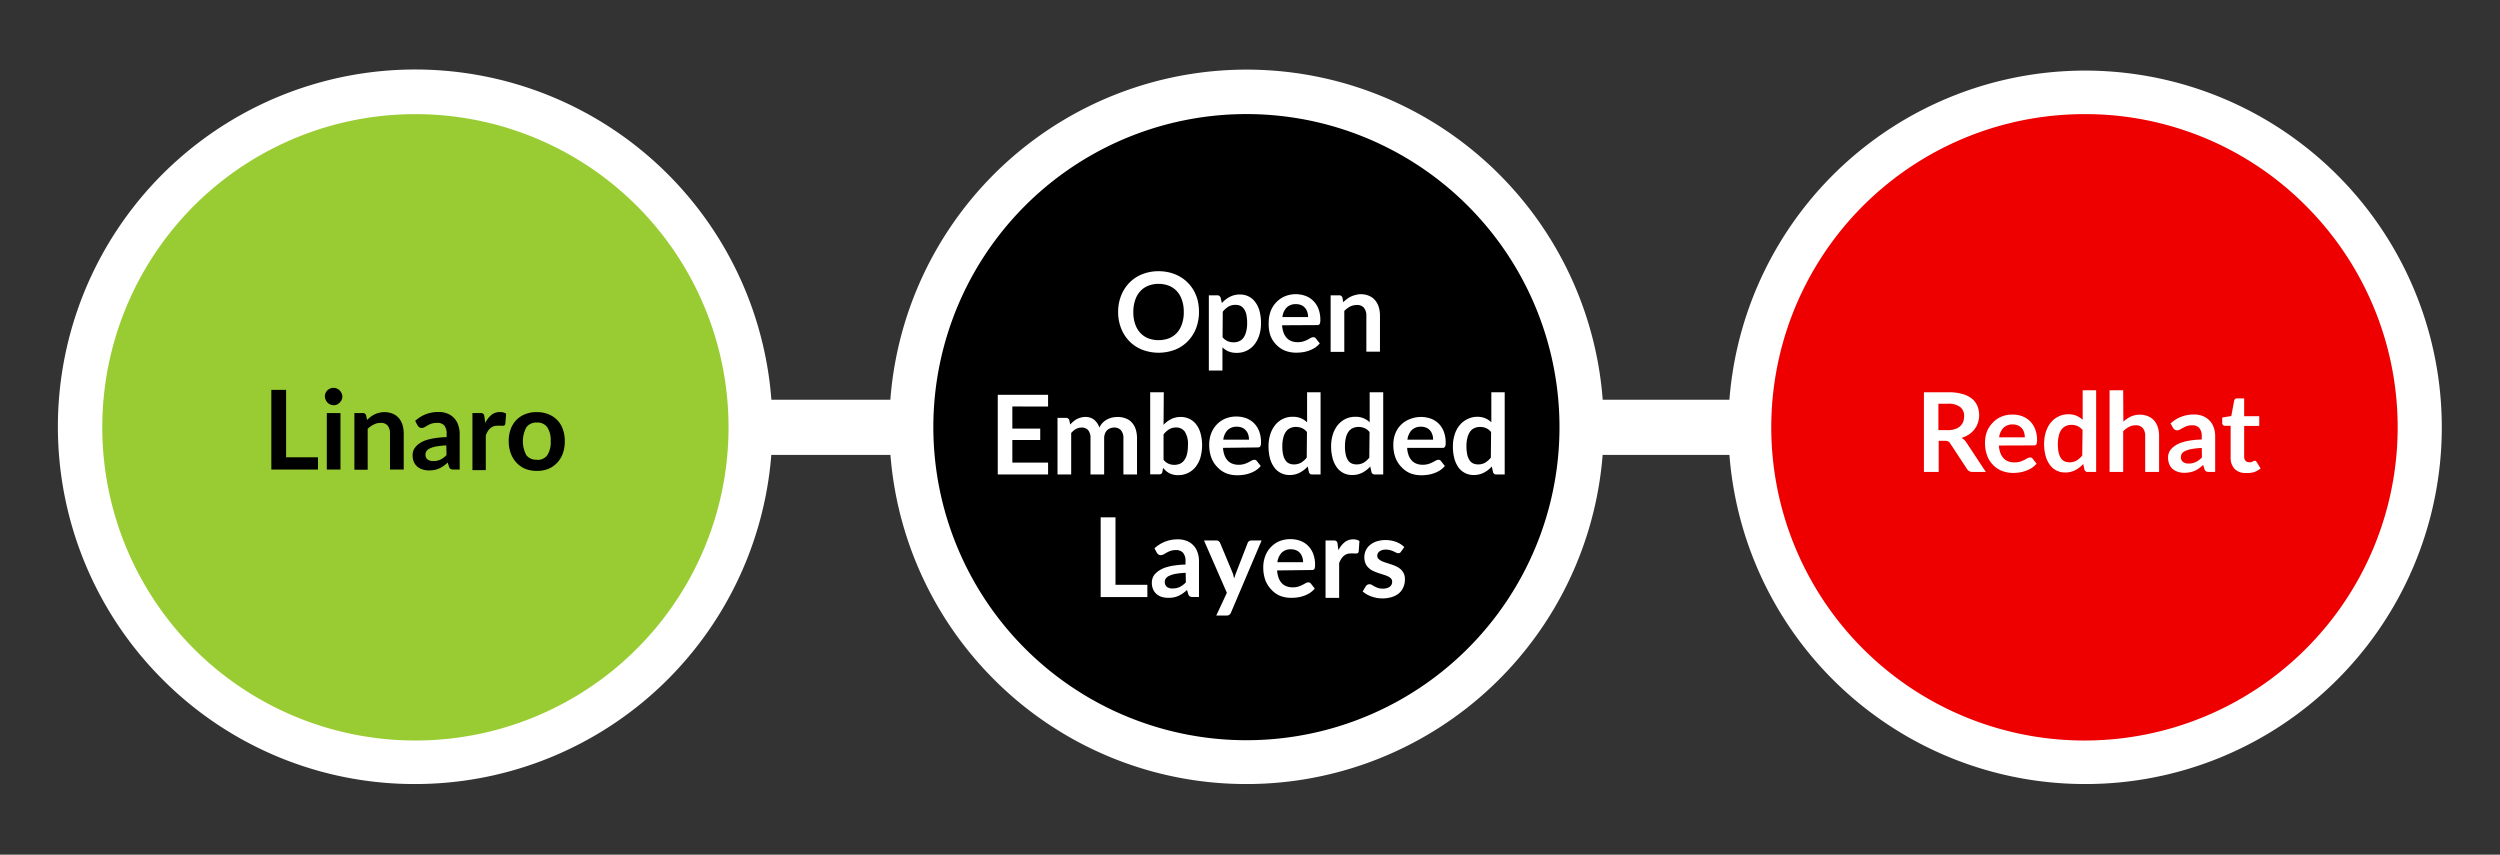 <svg xmlns="http://www.w3.org/2000/svg" viewBox="0 0 407.89 139.44"><rect x="0" y="0" width="407.89" height="139.44" fill="#333333" stroke="none"/><defs><style>.cls-1{fill:#fff;}.cls-2{fill:#9c3;}.cls-3{fill:#e00;}</style></defs><g id="map"><rect class="cls-1" x="101.45" y="65.22" width="211.73" height="9"/><circle class="cls-2" cx="67.76" cy="69.72" r="54.66"/><path class="cls-1" d="M67.76,127.92a58,58,0,0,1-41.17-17h0a58.29,58.29,0,1,1,41.17,17ZM31.63,105.85a51.1,51.1,0,1,0,0-72.26,51.15,51.15,0,0,0,0,72.26Z"/><path d="M51.88,74.61v2H44.27v-13h2.41v11Z"/><path d="M55.86,64.7a1.25,1.25,0,0,1-.12.54,1.52,1.52,0,0,1-.31.44A1.37,1.37,0,0,1,55,66a1.33,1.33,0,0,1-.56.11,1.24,1.24,0,0,1-.54-.11,1.27,1.27,0,0,1-.45-.3,1.49,1.49,0,0,1-.3-.44A1.41,1.41,0,0,1,53,64.7a1.51,1.51,0,0,1,.11-.56,1.54,1.54,0,0,1,.3-.45,1.61,1.61,0,0,1,.45-.3,1.41,1.41,0,0,1,.54-.11,1.51,1.51,0,0,1,.56.11,1.77,1.77,0,0,1,.45.3,1.57,1.57,0,0,1,.31.45A1.34,1.34,0,0,1,55.86,64.7Zm-.31,2.69v9.22H53.32V67.39Z"/><path d="M59.89,68.52a5.78,5.78,0,0,1,.59-.52,3.75,3.75,0,0,1,.66-.4,3.4,3.4,0,0,1,.74-.26,3.64,3.64,0,0,1,2.2.16,2.72,2.72,0,0,1,1,.72,3.32,3.32,0,0,1,.59,1.1,4.87,4.87,0,0,1,.2,1.42v5.87H63.63V70.74a2,2,0,0,0-.39-1.31A1.42,1.42,0,0,0,62.07,69a2.33,2.33,0,0,0-1.08.26,3.68,3.68,0,0,0-1,.71v6.67H57.82V67.39h1.35a.54.54,0,0,1,.57.4Z"/><path d="M67.74,68.67a5.46,5.46,0,0,1,3.83-1.45,3.66,3.66,0,0,1,1.44.26,3,3,0,0,1,1.75,1.87A4.33,4.33,0,0,1,75,70.78v5.83H74a.9.9,0,0,1-.48-.1.6.6,0,0,1-.27-.38l-.2-.66a7.82,7.82,0,0,1-.68.55,4.4,4.4,0,0,1-.69.4,3.85,3.85,0,0,1-.77.25,5.14,5.14,0,0,1-.91.08,3.38,3.38,0,0,1-1.07-.16,2.32,2.32,0,0,1-.86-.47,2.23,2.23,0,0,1-.56-.78,2.8,2.8,0,0,1-.19-1.09,2.37,2.37,0,0,1,.11-.69,2.05,2.05,0,0,1,.39-.66,3.13,3.13,0,0,1,.68-.6,5,5,0,0,1,1-.48A9.13,9.13,0,0,1,71,71.48a14.2,14.2,0,0,1,1.87-.16v-.54a2.05,2.05,0,0,0-.39-1.37A1.47,1.47,0,0,0,71.29,69a2.88,2.88,0,0,0-.9.12,4,4,0,0,0-.62.29l-.49.28a1,1,0,0,1-.49.13.65.65,0,0,1-.4-.12,1.42,1.42,0,0,1-.26-.29Zm5.08,4a12.08,12.08,0,0,0-1.61.17,4.22,4.22,0,0,0-1.06.31,1.3,1.3,0,0,0-.56.44,1,1,0,0,0-.17.55,1,1,0,0,0,.34.83,1.51,1.51,0,0,0,.91.25A2.7,2.7,0,0,0,71.85,75a3.63,3.63,0,0,0,1-.75Z"/><path d="M79.17,69a4,4,0,0,1,1-1.3,2.18,2.18,0,0,1,1.41-.47,1.76,1.76,0,0,1,1,.27l-.14,1.67a.5.5,0,0,1-.13.23.41.41,0,0,1-.23.06,2.41,2.41,0,0,1-.4,0,3.15,3.15,0,0,0-.52,0,1.94,1.94,0,0,0-.66.11,1.66,1.66,0,0,0-.51.31,2.18,2.18,0,0,0-.41.49,5.09,5.09,0,0,0-.32.66v5.68H77.08V67.39h1.3a.68.68,0,0,1,.47.12.69.69,0,0,1,.18.43Z"/><path d="M87.6,67.24a4.85,4.85,0,0,1,1.86.34A4,4,0,0,1,91.82,70a5.58,5.58,0,0,1,.33,2,5.63,5.63,0,0,1-.33,2,4.25,4.25,0,0,1-.92,1.5,4.07,4.07,0,0,1-1.44,1,5,5,0,0,1-1.86.33,5.12,5.12,0,0,1-1.88-.33,4.07,4.07,0,0,1-1.44-1,4.42,4.42,0,0,1-.93-1.5A5.63,5.63,0,0,1,83,72a5.58,5.58,0,0,1,.33-2,4.19,4.19,0,0,1,.93-1.49,4,4,0,0,1,1.44-.94A4.92,4.92,0,0,1,87.6,67.24Zm0,7.79a1.93,1.93,0,0,0,1.7-.77A3.85,3.85,0,0,0,89.85,72a3.92,3.92,0,0,0-.55-2.28,1.94,1.94,0,0,0-1.7-.78,2,2,0,0,0-1.73.79,4.86,4.86,0,0,0,0,4.53A2,2,0,0,0,87.6,75Z"/><circle cx="203.41" cy="69.72" r="54.66"/><path class="cls-1" d="M203.42,127.92a58.09,58.09,0,0,1-41.18-17h0a58.28,58.28,0,1,1,41.18,17Zm-36.14-22.07a51.08,51.08,0,1,0-15-36.13,51.15,51.15,0,0,0,15,36.13Z"/><path class="cls-1" d="M195.62,50.9a7.34,7.34,0,0,1-.47,2.65,6.29,6.29,0,0,1-1.34,2.11,6,6,0,0,1-2.08,1.39,7.51,7.51,0,0,1-5.39,0,6,6,0,0,1-2.09-1.39,6.29,6.29,0,0,1-1.34-2.11,7.14,7.14,0,0,1-.48-2.65,7.21,7.21,0,0,1,.48-2.65,6.49,6.49,0,0,1,1.34-2.11,6.17,6.17,0,0,1,2.09-1.39,7.08,7.08,0,0,1,2.69-.5,7.4,7.4,0,0,1,1.86.23,6.54,6.54,0,0,1,1.61.65,5.86,5.86,0,0,1,1.3,1,6.14,6.14,0,0,1,1,1.33,6.73,6.73,0,0,1,.62,1.6A7.75,7.75,0,0,1,195.62,50.9Zm-2.48,0a5.78,5.78,0,0,0-.29-1.92,4,4,0,0,0-.81-1.44,3.52,3.52,0,0,0-1.3-.91,4.73,4.73,0,0,0-3.42,0,3.52,3.52,0,0,0-1.3.91A3.91,3.91,0,0,0,185.2,49a5.78,5.78,0,0,0-.29,1.92,5.7,5.7,0,0,0,.29,1.92,3.91,3.91,0,0,0,.82,1.44,3.52,3.52,0,0,0,1.3.91,4.87,4.87,0,0,0,3.42,0,3.52,3.52,0,0,0,1.3-.91,4,4,0,0,0,.81-1.44A5.7,5.7,0,0,0,193.14,50.9Z"/><path class="cls-1" d="M199.35,49.44a4.92,4.92,0,0,1,1.29-1,3.49,3.49,0,0,1,1.69-.39,3,3,0,0,1,2.46,1.22,4.34,4.34,0,0,1,.71,1.48,7.64,7.64,0,0,1,.24,2,6.23,6.23,0,0,1-.28,1.92,4.62,4.62,0,0,1-.79,1.53,3.58,3.58,0,0,1-2.9,1.37,3.32,3.32,0,0,1-1.32-.23,3.11,3.11,0,0,1-1-.67v3.79h-2.22V48.18h1.36a.54.54,0,0,1,.56.4Zm.12,5.58a2.19,2.19,0,0,0,.82.64,2.4,2.4,0,0,0,1,.19,2.06,2.06,0,0,0,.91-.19,1.71,1.71,0,0,0,.69-.57,2.85,2.85,0,0,0,.43-1,5.16,5.16,0,0,0,.16-1.39,6.56,6.56,0,0,0-.13-1.37,2.47,2.47,0,0,0-.38-.91,1.46,1.46,0,0,0-.59-.52,1.78,1.78,0,0,0-.78-.16,2.27,2.27,0,0,0-1.18.29,3.53,3.53,0,0,0-.92.83Z"/><path class="cls-1" d="M209.18,53.07a4.52,4.52,0,0,0,.25,1.23,2.61,2.61,0,0,0,.53.86,2.06,2.06,0,0,0,.76.5,2.86,2.86,0,0,0,1,.17,3.16,3.16,0,0,0,.93-.13,4.5,4.5,0,0,0,.69-.28l.51-.28a.9.9,0,0,1,.43-.12.45.45,0,0,1,.41.2l.64.81a3.82,3.82,0,0,1-.83.73,5,5,0,0,1-1,.47,5.11,5.11,0,0,1-1,.24,7.05,7.05,0,0,1-1,.07,5,5,0,0,1-1.79-.31,4.11,4.11,0,0,1-1.44-.95,4.33,4.33,0,0,1-1-1.55A5.8,5.8,0,0,1,207,52.6a5.2,5.2,0,0,1,.3-1.78,4.34,4.34,0,0,1,.88-1.45,4.15,4.15,0,0,1,1.4-1A4.52,4.52,0,0,1,211.4,48a4.61,4.61,0,0,1,1.61.28,3.44,3.44,0,0,1,1.27.82,3.6,3.6,0,0,1,.84,1.31,4.92,4.92,0,0,1,.3,1.78,1.49,1.49,0,0,1-.11.68.46.46,0,0,1-.41.17Zm4.24-1.34a2.64,2.64,0,0,0-.12-.81,1.75,1.75,0,0,0-.37-.67,1.57,1.57,0,0,0-.61-.46,2.14,2.14,0,0,0-.87-.17,2.1,2.1,0,0,0-1.52.55,2.7,2.7,0,0,0-.7,1.56Z"/><path class="cls-1" d="M219.16,49.31a5.78,5.78,0,0,1,.59-.52,3.75,3.75,0,0,1,.66-.4,3.6,3.6,0,0,1,.74-.26A3.33,3.33,0,0,1,222,48a3.39,3.39,0,0,1,1.35.26,2.6,2.6,0,0,1,1,.72,3.29,3.29,0,0,1,.6,1.11,4.8,4.8,0,0,1,.2,1.41v5.88h-2.22V51.53a2,2,0,0,0-.39-1.31,1.45,1.45,0,0,0-1.18-.46,2.39,2.39,0,0,0-1.08.26,3.93,3.93,0,0,0-.95.71v6.68h-2.23V48.18h1.36a.54.54,0,0,1,.57.4Z"/><path class="cls-1" d="M165.17,66.32v3.61h4.55v1.86h-4.55v3.69H171v1.93h-8.21v-13H171v1.92Z"/><path class="cls-1" d="M172.54,77.41V68.18h1.36a.54.54,0,0,1,.57.4l.14.69a4,4,0,0,1,.51-.5,3.6,3.6,0,0,1,.57-.39,3.14,3.14,0,0,1,.65-.25,2.59,2.59,0,0,1,.76-.1,2.16,2.16,0,0,1,1.43.47,2.81,2.81,0,0,1,.84,1.26,3.06,3.06,0,0,1,.54-.79,3.2,3.2,0,0,1,.71-.53,3.45,3.45,0,0,1,.83-.31,4.32,4.32,0,0,1,.88-.1,3.57,3.57,0,0,1,1.35.24,2.51,2.51,0,0,1,1,.68,3,3,0,0,1,.62,1.1,4.81,4.81,0,0,1,.21,1.48v5.88h-2.22V71.53a1.94,1.94,0,0,0-.39-1.32,1.4,1.4,0,0,0-1.13-.45,1.69,1.69,0,0,0-.64.12,1.72,1.72,0,0,0-.51.33,1.67,1.67,0,0,0-.35.56,2.24,2.24,0,0,0-.12.76v5.88h-2.23V71.53a2,2,0,0,0-.38-1.35,1.38,1.38,0,0,0-1.09-.42,1.79,1.79,0,0,0-.91.24,2.93,2.93,0,0,0-.77.65v6.76Z"/><path class="cls-1" d="M189.84,69.31a4.43,4.43,0,0,1,1.24-.93,3.37,3.37,0,0,1,1.55-.35,3.28,3.28,0,0,1,1.45.32,3.13,3.13,0,0,1,1.09.9,4.07,4.07,0,0,1,.7,1.43,7.53,7.53,0,0,1,0,3.92,4.64,4.64,0,0,1-.79,1.57,3.61,3.61,0,0,1-1.25,1,3.57,3.57,0,0,1-1.62.35,2.94,2.94,0,0,1-1.43-.32,2.58,2.58,0,0,1-.54-.37,4.45,4.45,0,0,1-.48-.49l-.1.62a.51.51,0,0,1-.18.33.57.57,0,0,1-.36.1h-1.46V64h2.22Zm0,5.71a2.19,2.19,0,0,0,.82.64,2.46,2.46,0,0,0,1.87,0,1.74,1.74,0,0,0,.69-.58,2.8,2.8,0,0,0,.45-1,6.1,6.1,0,0,0,.15-1.45,3.71,3.71,0,0,0-.51-2.2,1.68,1.68,0,0,0-1.44-.68,2.15,2.15,0,0,0-1.12.29,3.67,3.67,0,0,0-.91.83Z"/><path class="cls-1" d="M199.54,73.07a4.52,4.52,0,0,0,.25,1.23,2.61,2.61,0,0,0,.53.86,2,2,0,0,0,.77.5,2.76,2.76,0,0,0,1,.17,3.16,3.16,0,0,0,.93-.13,4.5,4.5,0,0,0,.69-.28l.51-.28a.9.9,0,0,1,.43-.12.45.45,0,0,1,.41.2l.64.81a3.82,3.82,0,0,1-.83.73,4.75,4.75,0,0,1-1,.47,5.11,5.11,0,0,1-1,.24,7.05,7.05,0,0,1-1,.07,5,5,0,0,1-1.79-.31,4.11,4.11,0,0,1-1.44-1,4.33,4.33,0,0,1-1-1.55,6,6,0,0,1-.35-2.13,5.2,5.2,0,0,1,.3-1.78,4.34,4.34,0,0,1,.88-1.45,4.15,4.15,0,0,1,1.4-1,4.61,4.61,0,0,1,1.86-.36,4.69,4.69,0,0,1,1.61.28,3.61,3.61,0,0,1,1.27.82,3.72,3.72,0,0,1,.83,1.31,4.92,4.92,0,0,1,.3,1.78,1.49,1.49,0,0,1-.11.68.46.46,0,0,1-.41.17Zm4.24-1.34a2.64,2.64,0,0,0-.12-.81,1.75,1.75,0,0,0-.37-.67,1.57,1.57,0,0,0-.61-.46,2.14,2.14,0,0,0-.87-.17,2.1,2.1,0,0,0-1.52.55,2.7,2.7,0,0,0-.7,1.56Z"/><path class="cls-1" d="M215.46,64V77.41H214.1a.51.51,0,0,1-.55-.4l-.19-.9a4.58,4.58,0,0,1-1.29,1,3.47,3.47,0,0,1-1.68.39,3,3,0,0,1-2.47-1.22,4.43,4.43,0,0,1-.71-1.48,7.72,7.72,0,0,1-.24-2,6.21,6.21,0,0,1,.28-1.91,4.46,4.46,0,0,1,.8-1.53A3.58,3.58,0,0,1,210.94,68a3.31,3.31,0,0,1,1.32.24,3.38,3.38,0,0,1,1,.66V64Zm-2.22,6.49a2.19,2.19,0,0,0-.82-.64,2.38,2.38,0,0,0-1-.19,2.06,2.06,0,0,0-.91.19,1.71,1.71,0,0,0-.69.57,2.56,2.56,0,0,0-.44,1,5.21,5.21,0,0,0-.16,1.39,6,6,0,0,0,.13,1.37,2.6,2.6,0,0,0,.38.92,1.36,1.36,0,0,0,.59.51,1.78,1.78,0,0,0,.78.16,2.2,2.2,0,0,0,1.18-.29,3.32,3.32,0,0,0,.92-.82Z"/><path class="cls-1" d="M225.68,64V77.41h-1.36a.52.52,0,0,1-.56-.4l-.19-.9a4.54,4.54,0,0,1-1.28,1,3.51,3.51,0,0,1-1.69.39,3,3,0,0,1-2.47-1.22,4.42,4.42,0,0,1-.7-1.48,7.3,7.3,0,0,1-.25-2,6.21,6.21,0,0,1,.28-1.91,4.64,4.64,0,0,1,.8-1.53,3.79,3.79,0,0,1,1.25-1,3.66,3.66,0,0,1,1.64-.36,3.24,3.24,0,0,1,1.32.24,3.13,3.13,0,0,1,1,.66V64Zm-2.23,6.49a2.12,2.12,0,0,0-.82-.64,2.38,2.38,0,0,0-1-.19,2.09,2.09,0,0,0-.91.19,1.71,1.71,0,0,0-.69.57,2.72,2.72,0,0,0-.44,1,5.69,5.69,0,0,0-.15,1.39,6,6,0,0,0,.13,1.37,2.6,2.6,0,0,0,.37.92,1.36,1.36,0,0,0,.59.51,1.86,1.86,0,0,0,.79.16,2.22,2.22,0,0,0,1.18-.29,3.29,3.29,0,0,0,.91-.82Z"/><path class="cls-1" d="M229.58,73.07a4.52,4.52,0,0,0,.25,1.23,2.61,2.61,0,0,0,.53.86,2,2,0,0,0,.77.5,2.76,2.76,0,0,0,1,.17,3.16,3.16,0,0,0,.93-.13,4.5,4.5,0,0,0,.69-.28l.51-.28a.9.9,0,0,1,.43-.12.45.45,0,0,1,.41.2l.64.81a3.6,3.6,0,0,1-.83.73,4.75,4.75,0,0,1-1,.47,5.11,5.11,0,0,1-1,.24,7.05,7.05,0,0,1-1,.07,5,5,0,0,1-1.79-.31,4.11,4.11,0,0,1-1.44-1,4.48,4.48,0,0,1-1-1.55,6,6,0,0,1-.35-2.13,5,5,0,0,1,.31-1.78A4.08,4.08,0,0,1,230,68.39a4.88,4.88,0,0,1,3.47-.08,3.61,3.61,0,0,1,1.27.82,3.72,3.72,0,0,1,.83,1.31,4.92,4.92,0,0,1,.3,1.78,1.49,1.49,0,0,1-.11.68.46.46,0,0,1-.41.17Zm4.24-1.34a2.64,2.64,0,0,0-.12-.81,1.88,1.88,0,0,0-.36-.67,1.68,1.68,0,0,0-.62-.46,2.14,2.14,0,0,0-.87-.17,2.1,2.1,0,0,0-1.52.55,2.76,2.76,0,0,0-.7,1.56Z"/><path class="cls-1" d="M245.5,64V77.41h-1.35a.52.52,0,0,1-.56-.4l-.19-.9a4.54,4.54,0,0,1-1.28,1,3.54,3.54,0,0,1-1.69.39A3,3,0,0,1,238,76.32a4.42,4.42,0,0,1-.7-1.48,7.3,7.3,0,0,1-.25-2,6.21,6.21,0,0,1,.28-1.91,4.46,4.46,0,0,1,.8-1.53,3.7,3.7,0,0,1,1.25-1A3.66,3.66,0,0,1,241,68a3.31,3.31,0,0,1,1.32.24,3.25,3.25,0,0,1,1,.66V64Zm-2.22,6.49a2.19,2.19,0,0,0-.82-.64,2.38,2.38,0,0,0-1-.19,2.06,2.06,0,0,0-.91.19,1.71,1.71,0,0,0-.69.57,2.72,2.72,0,0,0-.44,1,5.21,5.21,0,0,0-.16,1.39,6.56,6.56,0,0,0,.13,1.37,2.8,2.8,0,0,0,.38.92,1.36,1.36,0,0,0,.59.51,1.85,1.85,0,0,0,.78.16,2.18,2.18,0,0,0,1.18-.29,3.32,3.32,0,0,0,.92-.82Z"/><path class="cls-1" d="M187.2,95.41v2h-7.62v-13H182v11Z"/><path class="cls-1" d="M188.36,89.46A5.48,5.48,0,0,1,192.19,88a3.68,3.68,0,0,1,1.45.26,3,3,0,0,1,1.75,1.87,4.18,4.18,0,0,1,.23,1.44v5.83h-1a1,1,0,0,1-.48-.09.62.62,0,0,1-.27-.39l-.2-.66a7.82,7.82,0,0,1-.68.55,4.49,4.49,0,0,1-.7.4,3.66,3.66,0,0,1-.77.25,4.19,4.19,0,0,1-.9.08,3.71,3.71,0,0,1-1.08-.15,2.49,2.49,0,0,1-.86-.48,2.09,2.09,0,0,1-.55-.78,2.62,2.62,0,0,1-.2-1.09,2.19,2.19,0,0,1,.12-.7,1.85,1.85,0,0,1,.38-.66,3,3,0,0,1,.69-.59,4.38,4.38,0,0,1,1-.49,9.19,9.19,0,0,1,1.43-.33,14.2,14.2,0,0,1,1.87-.16v-.54a2,2,0,0,0-.39-1.37,1.46,1.46,0,0,0-1.15-.45,2.54,2.54,0,0,0-.89.13,3.06,3.06,0,0,0-.63.28l-.49.28a.9.9,0,0,1-.49.13.62.62,0,0,1-.39-.12.89.89,0,0,1-.26-.29Zm5.09,4a12.64,12.64,0,0,0-1.62.16,4.54,4.54,0,0,0-1.05.32,1.4,1.4,0,0,0-.57.44,1.08,1.08,0,0,0,.18,1.38,1.48,1.48,0,0,0,.9.25,2.75,2.75,0,0,0,1.19-.24,3.63,3.63,0,0,0,1-.75Z"/><path class="cls-1" d="M205.84,88.18l-5,11.77a.87.87,0,0,1-.26.35.79.79,0,0,1-.48.13h-1.66l1.73-3.71-3.73-8.54h2a.65.65,0,0,1,.41.12.86.86,0,0,1,.22.29l2,4.79a4.59,4.59,0,0,1,.17.48c0,.17.09.33.13.5.05-.17.11-.34.16-.5a4.09,4.09,0,0,1,.18-.49l1.85-4.78a.64.64,0,0,1,.62-.41Z"/><path class="cls-1" d="M208.37,93.07a4.17,4.17,0,0,0,.25,1.23,2.44,2.44,0,0,0,.52.86,2.09,2.09,0,0,0,.77.5,2.86,2.86,0,0,0,1,.17,3.16,3.16,0,0,0,.93-.13,4,4,0,0,0,.68-.28,5.58,5.58,0,0,0,.51-.28.9.9,0,0,1,.43-.12.46.46,0,0,1,.42.2l.63.81a3.77,3.77,0,0,1-.82.73,5.33,5.33,0,0,1-1,.47,5.21,5.21,0,0,1-1,.24,6.92,6.92,0,0,1-1,.07,5,5,0,0,1-1.79-.31,3.94,3.94,0,0,1-1.44-1,4.5,4.5,0,0,1-1-1.55,6,6,0,0,1-.35-2.13,5,5,0,0,1,.31-1.78,4.18,4.18,0,0,1,.88-1.45,4.11,4.11,0,0,1,1.39-1,4.88,4.88,0,0,1,3.47-.08,3.52,3.52,0,0,1,1.27.82,3.72,3.72,0,0,1,.83,1.31,4.92,4.92,0,0,1,.3,1.78,1.52,1.52,0,0,1-.1.68.48.48,0,0,1-.42.17Zm4.24-1.34a2.37,2.37,0,0,0-.13-.81,1.88,1.88,0,0,0-.36-.67,1.6,1.6,0,0,0-.62-.46,2.14,2.14,0,0,0-.87-.17,2.07,2.07,0,0,0-1.51.55,2.7,2.7,0,0,0-.71,1.56Z"/><path class="cls-1" d="M218.37,89.78a3.91,3.91,0,0,1,1-1.3A2.18,2.18,0,0,1,220.8,88a1.76,1.76,0,0,1,1,.27L221.68,90a.5.5,0,0,1-.13.23.42.42,0,0,1-.23.07,2.67,2.67,0,0,1-.4,0,3.12,3.12,0,0,0-.52,0,1.91,1.91,0,0,0-.66.1,1.88,1.88,0,0,0-.51.31,2.18,2.18,0,0,0-.41.49,5.08,5.08,0,0,0-.33.66v5.69h-2.22V88.18h1.3a.73.73,0,0,1,.48.12.69.69,0,0,1,.18.43Z"/><path class="cls-1" d="M228.59,90a.61.61,0,0,1-.19.2.49.49,0,0,1-.25.06.79.79,0,0,1-.35-.09l-.43-.21a4.3,4.3,0,0,0-.55-.2,2.65,2.65,0,0,0-.73-.09,1.73,1.73,0,0,0-1,.28.88.88,0,0,0-.38.73.7.7,0,0,0,.2.5,2.08,2.08,0,0,0,.51.36,5,5,0,0,0,.72.27l.83.27a8.18,8.18,0,0,1,.82.32,3.26,3.26,0,0,1,.73.47,2.29,2.29,0,0,1,.51.68,2.16,2.16,0,0,1,.19,1,3.05,3.05,0,0,1-.24,1.22,2.72,2.72,0,0,1-.7,1,3.31,3.31,0,0,1-1.16.63,4.84,4.84,0,0,1-1.59.23,4.73,4.73,0,0,1-.93-.08,6.2,6.2,0,0,1-.87-.24,4.64,4.64,0,0,1-.78-.36,4.3,4.3,0,0,1-.62-.45l.51-.85a.75.75,0,0,1,.24-.23.72.72,0,0,1,.73,0l.43.25a3.87,3.87,0,0,0,.57.25,2.43,2.43,0,0,0,.83.12,2,2,0,0,0,.68-.1,1.48,1.48,0,0,0,.47-.24,1.14,1.14,0,0,0,.27-.36,1.2,1.2,0,0,0,.08-.42.75.75,0,0,0-.19-.53,1.66,1.66,0,0,0-.51-.36,5.59,5.59,0,0,0-.73-.27l-.84-.27c-.28-.1-.56-.21-.84-.34a2.78,2.78,0,0,1-.72-.49,2.16,2.16,0,0,1-.52-.73,2.51,2.51,0,0,1-.19-1,2.64,2.64,0,0,1,.22-1.08,2.53,2.53,0,0,1,.67-.9,3.31,3.31,0,0,1,1.08-.61,5,5,0,0,1,3.25.09,3.73,3.73,0,0,1,1.3.83Z"/><circle class="cls-3" cx="340.13" cy="69.72" r="54.66"/><path class="cls-1" d="M340.13,127.92a58.2,58.2,0,1,1,41.17-17A58,58,0,0,1,340.13,127.92Zm0-109.3a51.1,51.1,0,1,0,36.13,15A50.75,50.75,0,0,0,340.13,18.62Z"/><path class="cls-1" d="M324,77h-2.18a1,1,0,0,1-.9-.49l-2.73-4.16a.88.88,0,0,0-.34-.33,1.1,1.1,0,0,0-.54-.1h-1V77h-2.41V64h4a8,8,0,0,1,2.27.28,4.24,4.24,0,0,1,1.55.76,3,3,0,0,1,.9,1.19,4,4,0,0,1,.09,2.75,3.48,3.48,0,0,1-.56,1.06,3.76,3.76,0,0,1-.89.84,4.7,4.7,0,0,1-1.22.56,2.67,2.67,0,0,1,.43.32,2.29,2.29,0,0,1,.36.44Zm-6.22-6.82a3.52,3.52,0,0,0,1.19-.17,2.27,2.27,0,0,0,.84-.47,1.93,1.93,0,0,0,.49-.71,2.45,2.45,0,0,0,.16-.91,1.85,1.85,0,0,0-.65-1.52,3.13,3.13,0,0,0-2-.53h-1.55v4.31Z"/><path class="cls-1" d="M326.13,72.69a4.17,4.17,0,0,0,.25,1.23,2.45,2.45,0,0,0,.52.85,2,2,0,0,0,.77.51,2.8,2.8,0,0,0,1,.16,3.18,3.18,0,0,0,.93-.12,5.8,5.8,0,0,0,.69-.28l.51-.28a.9.9,0,0,1,.43-.12.45.45,0,0,1,.41.2l.64.81a3.52,3.52,0,0,1-.83.72,4.27,4.27,0,0,1-1,.47,5.14,5.14,0,0,1-1,.25,7,7,0,0,1-1,.07,5,5,0,0,1-1.79-.32,4.09,4.09,0,0,1-1.44-.94,4.33,4.33,0,0,1-1-1.55,5.8,5.8,0,0,1-.35-2.13,5.24,5.24,0,0,1,.3-1.78A4.39,4.39,0,0,1,325.1,69a4.11,4.11,0,0,1,1.39-1,4.61,4.61,0,0,1,1.86-.36,4.43,4.43,0,0,1,1.61.28,3.6,3.6,0,0,1,1.26.81,3.88,3.88,0,0,1,.84,1.32,4.86,4.86,0,0,1,.3,1.77,1.46,1.46,0,0,1-.11.68.43.43,0,0,1-.41.17Zm4.23-1.34a2.74,2.74,0,0,0-.12-.81,2,2,0,0,0-.36-.67,1.77,1.77,0,0,0-.62-.45,2.14,2.14,0,0,0-.87-.17,2.07,2.07,0,0,0-1.51.55,2.67,2.67,0,0,0-.71,1.55Z"/><path class="cls-1" d="M342,63.67V77h-1.36a.53.53,0,0,1-.56-.41l-.19-.89a4.72,4.72,0,0,1-1.28,1,3.47,3.47,0,0,1-1.68.39,3,3,0,0,1-2.47-1.23,4.27,4.27,0,0,1-.7-1.47,7.3,7.3,0,0,1-.25-2,6.41,6.41,0,0,1,.28-1.9,4.64,4.64,0,0,1,.8-1.53,3.7,3.7,0,0,1,1.25-1,3.63,3.63,0,0,1,1.64-.37,3.31,3.31,0,0,1,1.32.25,3.56,3.56,0,0,1,1,.65V63.67Zm-2.22,6.49a2.25,2.25,0,0,0-.83-.65,2.48,2.48,0,0,0-1-.19,2.21,2.21,0,0,0-.91.19,1.89,1.89,0,0,0-.69.57,2.8,2.8,0,0,0-.44,1,5.71,5.71,0,0,0-.16,1.39,6.56,6.56,0,0,0,.13,1.37,2.8,2.8,0,0,0,.38.92,1.36,1.36,0,0,0,.59.51,1.78,1.78,0,0,0,.78.16,2.29,2.29,0,0,0,1.18-.29,3.46,3.46,0,0,0,.92-.82Z"/><path class="cls-1" d="M346.44,68.79a5,5,0,0,1,1.18-.81,3.47,3.47,0,0,1,1.52-.32,3.3,3.3,0,0,1,1.34.26,2.63,2.63,0,0,1,1,.72,3.06,3.06,0,0,1,.59,1.1,4.56,4.56,0,0,1,.2,1.42V77H350V71.16a2,2,0,0,0-.38-1.31,1.45,1.45,0,0,0-1.18-.46,2.27,2.27,0,0,0-1.08.26,3.86,3.86,0,0,0-.95.71V77h-2.22V63.67h2.22Z"/><path class="cls-1" d="M354.14,69.09A5.48,5.48,0,0,1,358,67.63a3.71,3.71,0,0,1,1.45.27,3.08,3.08,0,0,1,1.74,1.86,4.18,4.18,0,0,1,.23,1.44V77h-1a1.06,1.06,0,0,1-.49-.1.68.68,0,0,1-.27-.38l-.2-.67a8,8,0,0,1-.68.56,4,4,0,0,1-.69.4,3.84,3.84,0,0,1-.77.24,4.16,4.16,0,0,1-.9.09,3.4,3.4,0,0,1-1.08-.16,2.32,2.32,0,0,1-.86-.47,2.09,2.09,0,0,1-.55-.78,2.83,2.83,0,0,1-.2-1.09,2.19,2.19,0,0,1,.12-.7,1.85,1.85,0,0,1,.38-.66,3.17,3.17,0,0,1,.69-.59,4.3,4.3,0,0,1,1-.48,9,9,0,0,1,1.44-.34,14,14,0,0,1,1.87-.16V71.2a2.05,2.05,0,0,0-.4-1.37,1.45,1.45,0,0,0-1.14-.44,2.77,2.77,0,0,0-.89.12,3.71,3.71,0,0,0-.63.29l-.49.28a1,1,0,0,1-.49.13.63.63,0,0,1-.39-.13.86.86,0,0,1-.26-.28Zm5.09,4a10.91,10.91,0,0,0-1.62.17,4,4,0,0,0-1.05.31A1.27,1.27,0,0,0,356,74a1,1,0,0,0-.17.54,1,1,0,0,0,.35.84,1.48,1.48,0,0,0,.9.25,2.57,2.57,0,0,0,1.18-.25,3.42,3.42,0,0,0,1-.75Z"/><path class="cls-1" d="M366.43,77.17a2.43,2.43,0,0,1-1.85-.68,2.6,2.6,0,0,1-.64-1.87V69.47H363a.41.41,0,0,1-.3-.12.43.43,0,0,1-.13-.35v-.88l1.48-.24.47-2.52a.53.53,0,0,1,.17-.28A.56.56,0,0,1,365,65h1.15v2.91h2.46v1.58h-2.46v5a1,1,0,0,0,.21.68.73.73,0,0,0,.58.24,1.11,1.11,0,0,0,.34,0,1.45,1.45,0,0,0,.24-.1,1.6,1.6,0,0,0,.19-.11.32.32,0,0,1,.16,0,.25.25,0,0,1,.16,0l.14.15.66,1.08a3.16,3.16,0,0,1-1.11.61A4.11,4.11,0,0,1,366.43,77.17Z"/></g></svg>